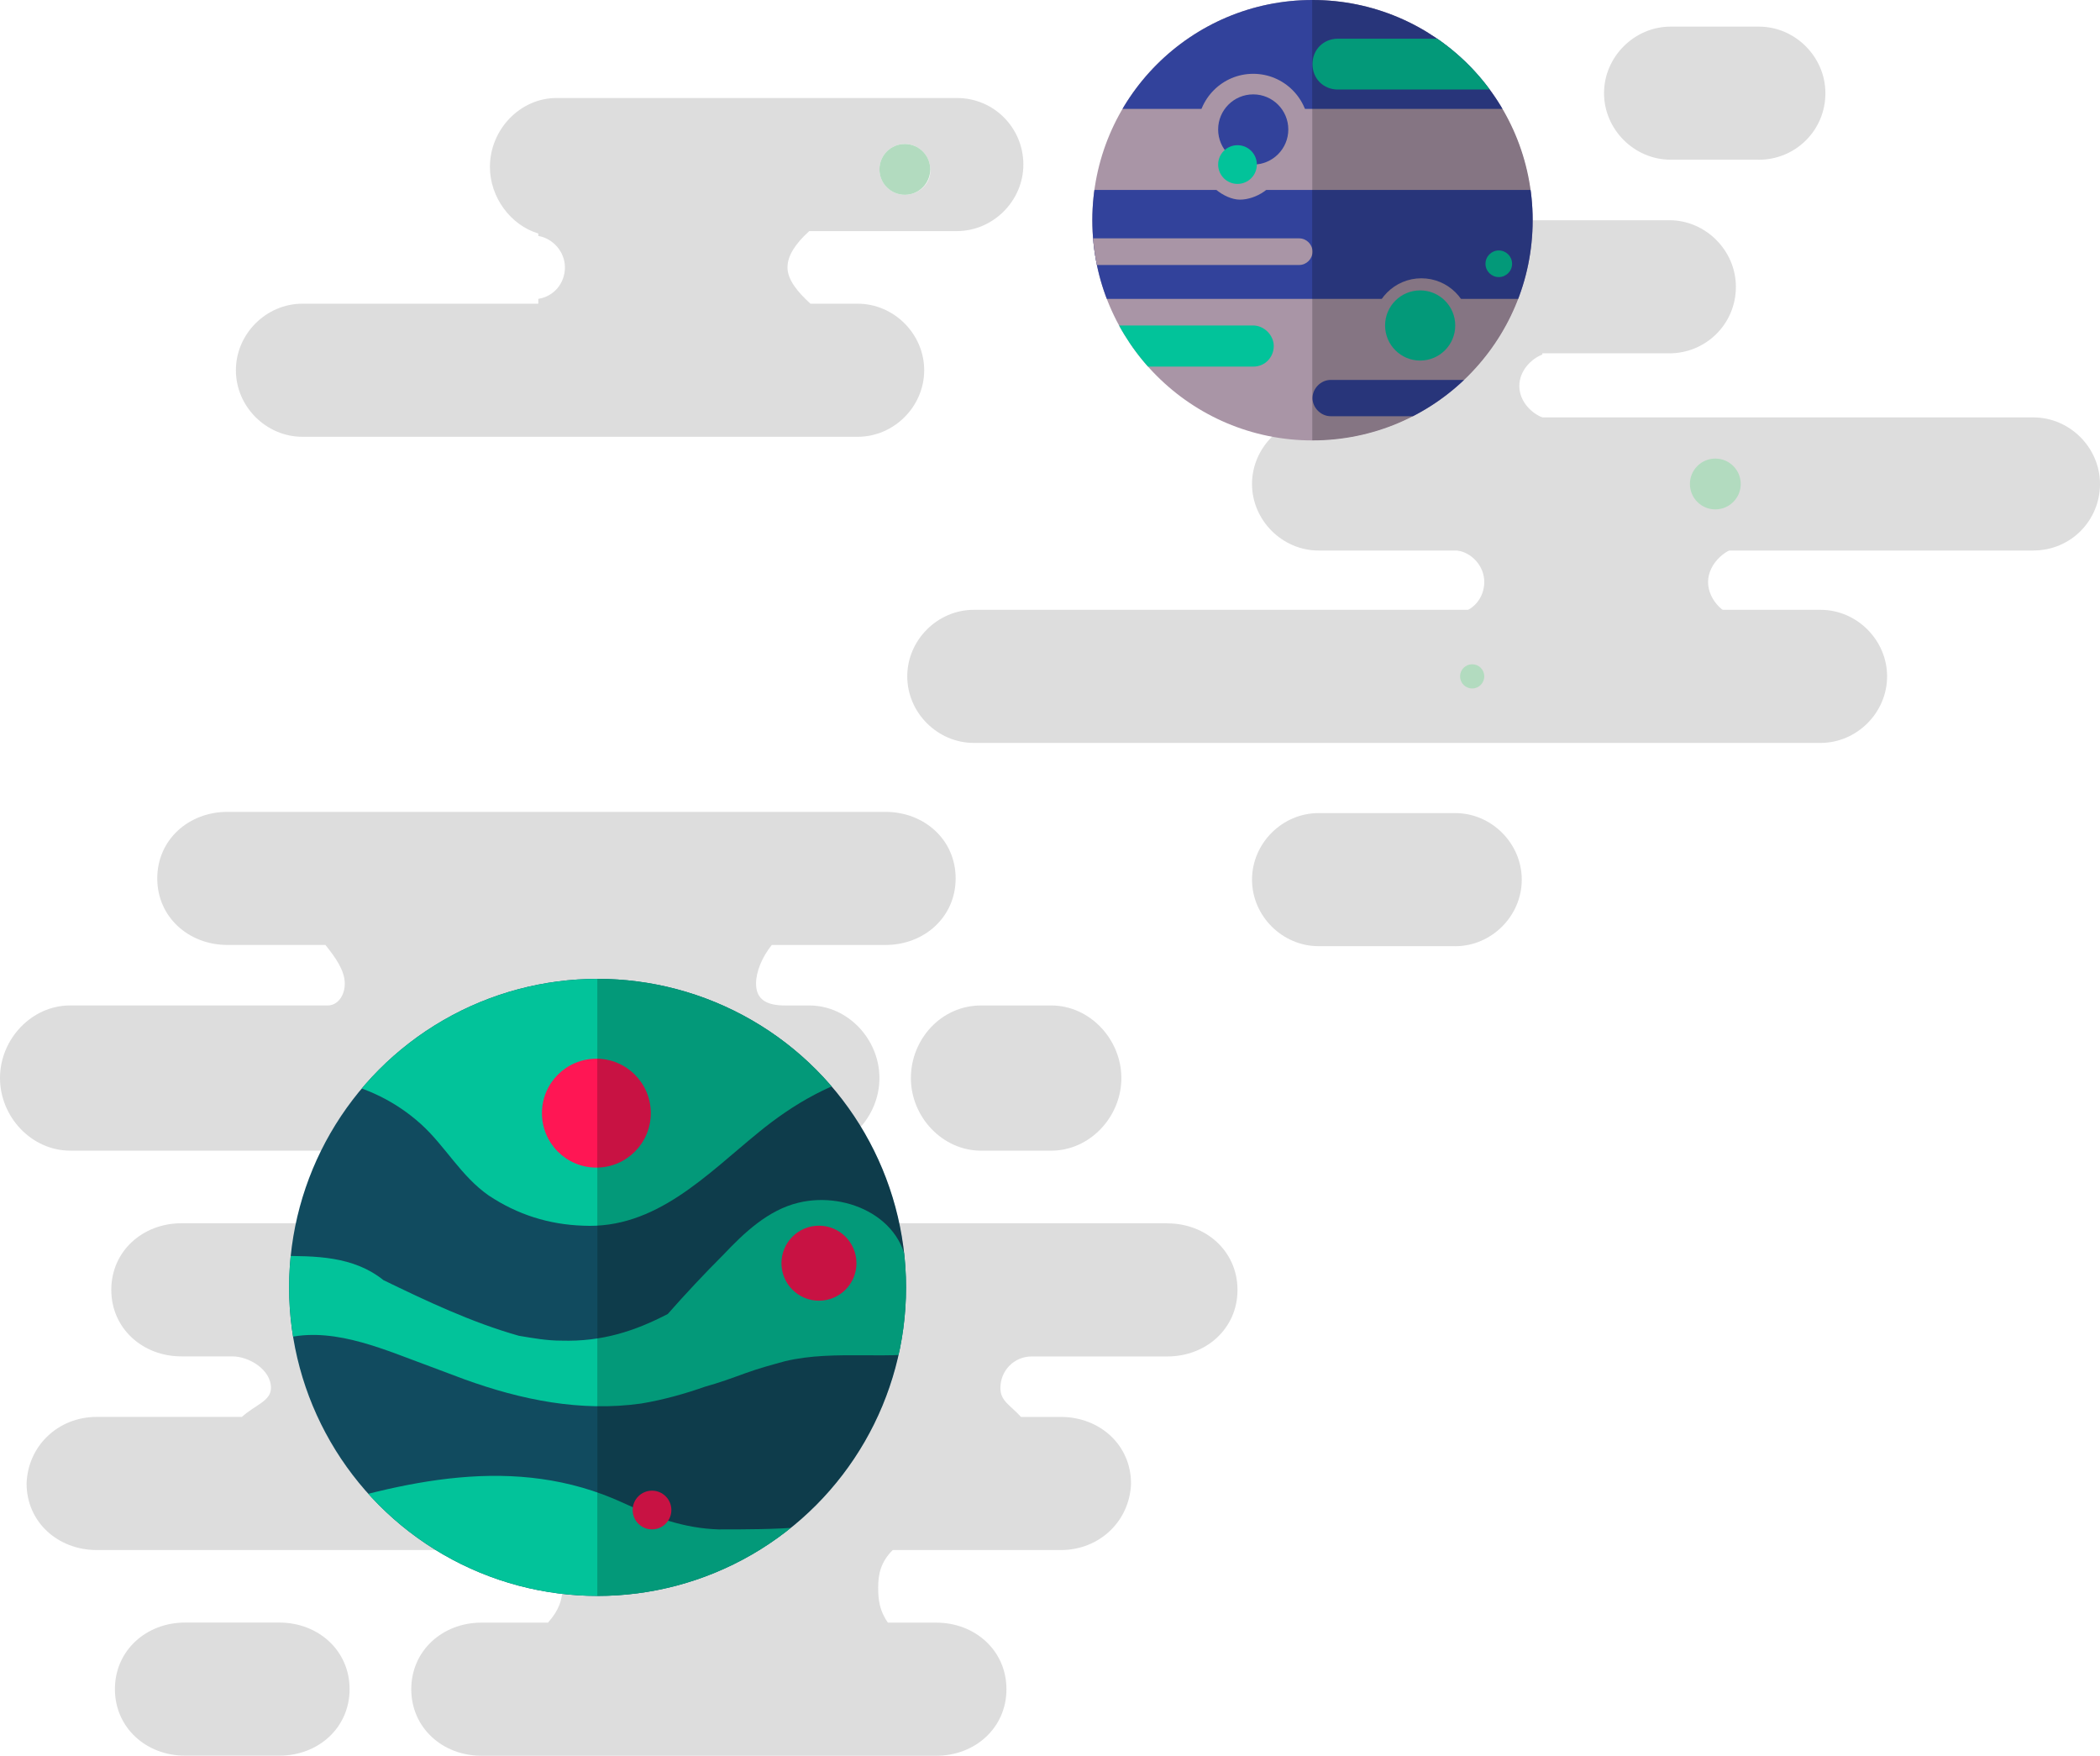 <svg xmlns="http://www.w3.org/2000/svg" xmlns:xlink="http://www.w3.org/1999/xlink" width="88.536" height="74.001" viewBox="40.035 351.579 88.536 74.001"><path fill="#DDD" d="M116.79 382.893h-35.7c-1.53 0-2.805-1.275-2.805-2.805 0-1.53 1.275-2.805 2.805-2.805h35.7c1.53 0 2.805 1.275 2.805 2.805 0 1.53-1.275 2.805-2.805 2.805zM114.19 358.31h-3.724c-1.53 0-2.805-1.274-2.805-2.804 0-1.53 1.276-2.805 2.806-2.805h3.723c1.53 0 2.804 1.276 2.804 2.806 0 1.58-1.275 2.805-2.805 2.805zM101.388 391.46h-5.763c-1.53 0-2.805-1.274-2.805-2.804 0-1.53 1.275-2.805 2.805-2.805h5.763c1.53 0 2.805 1.276 2.805 2.806s-1.275 2.805-2.805 2.805zM125.766 374.784h-30.14c-1.53 0-2.806-1.275-2.806-2.805 0-1.53 1.275-2.806 2.805-2.806h30.14c1.53 0 2.806 1.275 2.806 2.805 0 1.53-1.223 2.804-2.804 2.804zM110.415 366.47h-14.79c-1.53 0-2.805-1.274-2.805-2.804 0-1.53 1.275-2.805 2.805-2.805h14.79c1.53 0 2.805 1.276 2.805 2.806 0 1.58-1.275 2.805-2.805 2.805z"/><path fill="#DDD" d="M112.047 376.11c0-.765.765-1.53 1.683-1.53h-12.24v.204c.612.102 1.122.663 1.122 1.326s-.46 1.224-1.122 1.326v.204h12.19c-.92 0-1.633-.765-1.633-1.53zM104.09 367.848c0-.612.46-1.122.97-1.326v-.102h-5.61v3.06h5.61v-.306c-.51-.204-.97-.714-.97-1.326zM80.376 355.71h-16.88c-1.53 0-2.806 1.326-2.806 2.907 0 1.275.867 2.448 2.04 2.805v.102c.612.102 1.122.663 1.122 1.326s-.46 1.224-1.122 1.326v.204h-9.945c-1.53 0-2.805 1.275-2.805 2.805 0 1.53 1.275 2.805 2.805 2.805h23.41c1.53 0 2.804-1.275 2.804-2.805 0-1.53-1.276-2.805-2.806-2.805h-1.99c-.56-.51-.968-1.02-.968-1.53s.357-1.02.918-1.53h6.222c1.53 0 2.805-1.275 2.805-2.805 0-1.53-1.223-2.805-2.804-2.805zm-2.193 4.08c-.612 0-1.07-.51-1.07-1.07 0-.613.51-1.072 1.07-1.072.612 0 1.07.51 1.07 1.07.052.562-.458 1.072-1.07 1.072z"/><circle fill="#B2DBBF" cx="78.183" cy="358.719" r="1.071"/><circle fill="#B2DBBF" cx="112.353" cy="371.979" r="1.071"/><circle fill="#B2DBBF" cx="102.102" cy="380.088" r=".51"/><g><defs><circle id="a" cx="95.37" cy="360.861" r="9.282"/></defs><clipPath id="b"><use xlink:href="#a" overflow="visible"/></clipPath><g clip-path="url(#b)"><circle fill="#A995A6" cx="95.37" cy="360.861" r="9.282"/><path fill="#32429B" d="M81.702 350.253h29.12v5.916h-29.12zM83.232 359.586h26.316v4.59H83.232zM104.958 369.123h-8.823c-.408 0-.765-.357-.765-.765 0-.408.357-.765.765-.765h8.823c.408 0 .765.357.765.765-.05.46-.357.765-.765.765z"/><path fill="#A995A6" d="M94.81 362.748H83.792c-.306 0-.56-.255-.56-.56 0-.307.254-.562.56-.562H94.81c.305 0 .56.255.56.56 0 .307-.255.562-.56.562z"/><path fill="#02C39A" d="M109.395 355.353H96.44c-.61 0-1.07-.46-1.07-1.07 0-.613.46-1.072 1.07-1.072h12.955c.612 0 1.07.46 1.07 1.072 0 .56-.458 1.07-1.07 1.07z"/><circle fill="#A995A6" cx="92.871" cy="357.036" r="2.346"/><circle fill="#32429B" cx="92.871" cy="357.036" r="1.479"/><circle fill="#A995A6" cx="99.96" cy="365.349" r="2.04"/><circle fill="#02C39A" cx="99.909" cy="365.298" r="1.479"/><path fill="#A995A6" d="M90.83 358.77c-.05.51.817 1.224 1.48 1.224s1.53-.51 1.53-1.173l-3.01-.05z"/><circle fill="#02C39A" cx="92.208" cy="358.515" r=".816"/><path fill="#02C39A" d="M92.87 367.032h-10.3c-.46 0-.868-.408-.868-.867 0-.46.408-.867.867-.867h10.3c.46 0 .868.408.868.867 0 .46-.357.867-.867.867z"/><circle fill="#02C39A" cx="103.224" cy="362.697" r=".561"/></g><g><defs><circle id="c" cx="95.37" cy="360.861" r="9.282"/></defs><clipPath id="d"><use xlink:href="#c" overflow="visible"/></clipPath><g clip-path="url(#d)"><defs><path id="e" d="M95.37 346.02h19.38v31.57H95.37z"/></defs><clipPath id="f"><use xlink:href="#e" overflow="visible"/></clipPath><g opacity=".22" clip-path="url(#f)"><circle fill="#050505" cx="95.37" cy="360.861" r="9.282"/><defs><circle id="g" cx="95.37" cy="360.861" r="9.282"/></defs><clipPath id="h"><use xlink:href="#g" overflow="visible"/></clipPath><g clip-path="url(#h)" fill="#050505"><circle cx="95.37" cy="360.861" r="9.282"/><path d="M81.702 350.253h29.12v5.916h-29.12zM83.232 359.586h26.316v4.59H83.232zM104.958 369.123h-8.823c-.408 0-.765-.357-.765-.765 0-.408.357-.765.765-.765h8.823c.408 0 .765.357.765.765-.05.46-.357.765-.765.765z"/><path d="M94.81 362.748H83.792c-.306 0-.56-.255-.56-.56 0-.307.254-.562.56-.562H94.81c.305 0 .56.255.56.56 0 .307-.255.562-.56.562zM109.395 355.353H96.44c-.61 0-1.07-.46-1.07-1.07 0-.613.46-1.072 1.07-1.072h12.955c.612 0 1.07.46 1.07 1.072 0 .56-.458 1.07-1.07 1.07z"/><circle cx="92.871" cy="357.036" r="2.346"/><circle cx="92.871" cy="357.036" r="1.479"/><path d="M90.32 354.945h-6.425c-.408 0-.714-.306-.714-.714 0-.407.307-.713.715-.713h6.426c.41 0 .715.306.715.714 0 .41-.306.715-.714.715z"/><circle cx="99.96" cy="365.349" r="2.04"/><circle cx="99.909" cy="365.298" r="1.479"/><path d="M90.83 358.77c-.05.51.817 1.224 1.48 1.224s1.53-.51 1.53-1.173l-3.01-.05z"/><circle cx="92.208" cy="358.515" r=".816"/><path d="M92.87 367.032h-10.3c-.46 0-.868-.408-.868-.867 0-.46.408-.867.867-.867h10.3c.46 0 .868.408.868.867 0 .46-.357.867-.867.867zM108.273 361.575h-7.038c-.408 0-.714-.306-.714-.714 0-.407.307-.713.715-.713h7.038c.408 0 .714.306.714.714 0 .41-.306.715-.714.715z"/><circle cx="99.042" cy="360.912" r=".714"/><circle cx="103.224" cy="362.697" r=".561"/></g></g></g><circle clip-path="url(#d)" fill="#02C39A" cx="62.322" cy="376.11" r="2.142"/><circle clip-path="url(#d)" fill="#02C39A" cx="122.91" cy="364.074" r="1.683"/><circle clip-path="url(#d)" fill="#02C39A" cx="95.37" cy="397.224" r="2.193"/><circle clip-path="url(#d)" fill="#FF1654" cx="80.274" cy="349.284" r="1.734"/><circle clip-path="url(#d)" fill="#A995A6" cx="107.967" cy="413.187" r="3.927"/><circle clip-path="url(#d)" fill="#FF1654" cx="108.018" cy="413.136" r="2.754"/><circle clip-path="url(#d)" fill="#A995A6" cx="117.504" cy="391.614" r="2.244"/><circle clip-path="url(#d)" fill="#A995A6" cx="105.978" cy="345.918" r="1.428"/></g><g><path fill="#161F45" d="M41.157 414.31v-.052.05zM87.618 414.207c0 .05 0 .05 0 0v.05-.05z"/><path fill="#DDD" d="M89.25 403.14H47.685c-1.632 0-2.958 1.173-2.958 2.806 0 1.632 1.326 2.805 2.958 2.805h2.142c.714 0 1.632.562 1.632 1.327 0 .56-.664.714-1.225 1.224h-6.12c-1.632 0-2.907 1.226-2.958 2.807 0 1.632 1.326 2.805 2.958 2.805h18.82c.56.51.815.97.815 1.58 0 .51-.153.97-.612 1.48h-2.805c-1.632 0-2.958 1.173-2.958 2.806 0 1.632 1.326 2.805 2.958 2.805H79.51c1.63 0 2.957-1.173 2.957-2.805 0-1.633-1.326-2.806-2.958-2.806h-2.04c-.358-.51-.41-.97-.41-1.48 0-.56.103-1.07.613-1.58h7.09c1.63 0 2.906-1.225 2.957-2.805 0-1.633-1.326-2.806-2.958-2.806H83.08c-.46-.51-.868-.662-.868-1.223 0-.714.56-1.326 1.326-1.326h5.712c1.632 0 2.958-1.172 2.958-2.804 0-1.633-1.326-2.806-2.958-2.806zM74.154 400.08c1.632 0 2.958-1.428 2.958-3.06 0-1.632-1.326-3.06-2.958-3.06h-1.02c-.714 0-1.224-.205-1.224-.92 0-.51.255-1.12.663-1.63h4.794c1.632 0 2.958-1.174 2.958-2.806S79 385.8 77.367 385.8H49.623c-1.632 0-2.958 1.172-2.958 2.804s1.326 2.805 2.958 2.805h4.131c.41.51.817 1.07.817 1.63 0 .51-.306.92-.714.92H42.993c-1.632 0-2.958 1.427-2.958 3.06 0 1.632 1.326 3.06 2.958 3.06h31.16zM78.438 397.02c0 1.633 1.326 3.06 2.958 3.06h2.958c1.632 0 2.958-1.427 2.958-3.06 0-1.63-1.326-3.06-2.958-3.06h-2.958c-1.683 0-2.958 1.428-2.958 3.06z"/><path fill="#DDD" d="M51.816 419.97h-3.978c-1.632 0-2.958 1.173-2.958 2.806 0 1.632 1.326 2.805 2.958 2.805h3.978c1.632 0 2.958-1.172 2.958-2.804 0-1.633-1.326-2.806-2.958-2.806z"/><path fill="#161F45" d="M45.85 408.75H46h-.153z"/><g><defs><circle id="i" cx="65.229" cy="405.843" r="13.005"/></defs><clipPath id="j"><use xlink:href="#i" overflow="visible"/></clipPath><g clip-path="url(#j)"><circle fill="#114B5F" cx="65.229" cy="405.843" r="13.005"/><path fill="#02C39A" d="M82.212 395.235c-1.58-.867-3.264-1.122-4.947-.918-3.723-.612-7.497-1.173-11.27-1.683-2.347-.306-5.05-1.02-7.396-.46-1.48.358-2.347 1.684-2.296 3.06-2.193-.815-4.692-.866-6.885-.152-1.48.51-.868 2.855.662 2.346 2.652-.918 5.61-.356 7.7 1.53 1.02.918 1.684 2.193 2.857 3.01 1.223.815 2.55 1.224 3.977 1.274 3.06.152 5.202-2.143 7.395-3.927 1.428-1.174 3.213-2.244 5.1-2.55 1.377.254 2.703.458 4.08.713 1.377.256 2.295-1.478 1.02-2.243z"/><path fill="#02C39A" d="M79.764 405.996c-.51-.103-1.02-.204-1.53-.255.05-.102.05-.203.05-.306.103-2.447-2.498-3.672-4.59-3.16-1.274.305-2.294 1.273-3.16 2.19-.817.817-1.582 1.633-2.347 2.5-1.377.714-2.754 1.173-4.488 1.122-.613 0-1.174-.102-1.786-.204-1.99-.56-3.927-1.48-5.712-2.346-1.275-1.02-2.856-1.02-4.437-1.02-1.887 0-3.723.662-4.692 2.346-.663 1.224.867 2.346 1.785 1.632.204.102.46.102.714.05.357.205.765.256 1.224 0 1.887-1.223 4.03-.61 5.967.104.97.356 1.887.714 2.856 1.07 2.396.867 4.895 1.377 7.445 1.02.918-.152 1.836-.407 2.703-.713.56-.153 1.122-.357 1.683-.562s1.123-.356 1.684-.51c2.142-.51 4.437 0 6.63-.46 1.173-.406 1.122-2.242 0-2.497zM81.04 414.462c-2.04.51-4.132 1.02-6.223 1.428-.306.052-.612.052-.918.052-1.174.102-2.398.102-3.57.102-1.48-.05-2.704-.51-4.03-1.122-4.54-2.09-9.282-.918-13.82.51-1.53.46-.868 2.856.662 2.347 1.122-.358 2.295-.715 3.468-.97.102.203.255.407.56.56 1.735.816 4.744 2.55 6.733 1.734 1.785.357 3.672.256 5.457.103 1.938-.204 3.927-.51 5.865-.867 2.244-.204 4.437-.612 6.528-1.48 1.377-.613.867-2.806-.714-2.398z"/><circle fill="#FF1654" cx="65.178" cy="398.499" r="2.295"/><circle fill="#FF1654" cx="74.562" cy="404.823" r="1.581"/><circle fill="#FF1654" cx="67.524" cy="415.227" r=".816"/></g><g><defs><circle id="k" cx="65.229" cy="405.843" r="13.005"/></defs><clipPath id="l"><use xlink:href="#k" overflow="visible"/></clipPath><g clip-path="url(#l)"><defs><path id="m" d="M65.23 390.95h32.69v32.69H65.23z"/></defs><clipPath id="n"><use xlink:href="#m" overflow="visible"/></clipPath><g opacity=".22" clip-path="url(#n)"><circle fill="#050505" cx="65.229" cy="405.843" r="13.005"/><defs><circle id="o" cx="65.229" cy="405.843" r="13.005"/></defs><clipPath id="p"><use xlink:href="#o" overflow="visible"/></clipPath><g clip-path="url(#p)" fill="#050505"><circle cx="65.229" cy="405.843" r="13.005"/><path d="M82.212 395.235c-1.58-.867-3.264-1.122-4.947-.918-3.723-.612-7.497-1.173-11.27-1.683-2.347-.306-5.05-1.02-7.396-.46-1.48.358-2.347 1.684-2.296 3.06-2.193-.815-4.692-.866-6.885-.152-1.48.51-.868 2.855.662 2.346 2.652-.918 5.61-.356 7.7 1.53 1.02.918 1.684 2.193 2.857 3.01 1.223.815 2.55 1.224 3.977 1.274 3.06.152 5.202-2.143 7.395-3.927 1.428-1.174 3.213-2.244 5.1-2.55 1.377.254 2.703.458 4.08.713 1.377.256 2.295-1.478 1.02-2.243z"/><path d="M79.764 405.996c-.51-.103-1.02-.204-1.53-.255.05-.102.05-.203.05-.306.103-2.447-2.498-3.672-4.59-3.16-1.274.305-2.294 1.273-3.16 2.19-.817.817-1.582 1.633-2.347 2.5-1.377.714-2.754 1.173-4.488 1.122-.613 0-1.174-.102-1.786-.204-1.99-.56-3.927-1.48-5.712-2.346-1.275-1.02-2.856-1.02-4.437-1.02-1.887 0-3.723.662-4.692 2.346-.663 1.224.867 2.346 1.785 1.632.204.102.46.102.714.05.357.205.765.256 1.224 0 1.887-1.223 4.03-.61 5.967.104.97.356 1.887.714 2.856 1.07 2.396.867 4.895 1.377 7.445 1.02.918-.152 1.836-.407 2.703-.713.56-.153 1.122-.357 1.683-.562s1.123-.356 1.684-.51c2.142-.51 4.437 0 6.63-.46 1.173-.406 1.122-2.242 0-2.497zM81.04 414.462c-2.04.51-4.132 1.02-6.223 1.428-.306.052-.612.052-.918.052-1.174.102-2.398.102-3.57.102-1.48-.05-2.704-.51-4.03-1.122-4.54-2.09-9.282-.918-13.82.51-1.53.46-.868 2.856.662 2.347 1.122-.358 2.295-.715 3.468-.97.102.203.255.407.56.56 1.735.816 4.744 2.55 6.733 1.734 1.785.357 3.672.256 5.457.103 1.938-.204 3.927-.51 5.865-.867 2.244-.204 4.437-.612 6.528-1.48 1.377-.613.867-2.806-.714-2.398z"/><circle cx="65.178" cy="398.499" r="2.295"/><circle cx="74.562" cy="404.823" r="1.581"/><circle cx="67.524" cy="415.227" r=".816"/><path d="M57.68 403.344c-3.57-1.326-7.24-2.142-10.556-2.295-3.57-.205-5.712.61-8.16 1.224-.97.255.918 1.274 1.887 1.07 2.092-.51 3.928-1.224 6.886-1.173 2.703.052 6.07.766 9.078 1.888 1.428.51 2.346-.153.867-.714zM85.22 409.413c-5.15.05-10.556 2.09-15.758 2.244-1.07.05-1.377 1.428-.306 1.377 5.202-.153 10.608-2.193 15.76-2.244 1.07 0 1.325-1.377.305-1.377zM64.515 380.343c-4.335-.255-8.62-.05-12.903.663-3.366.56-6.834 1.785-9.13 4.437-1.02 1.173.715 2.958 1.735 1.734 2.142-2.448 5.304-3.315 8.415-3.876 3.927-.662 7.905-.764 11.883-.51 1.58.052 1.58-2.396 0-2.447z"/></g></g></g><circle clip-path="url(#l)" fill="#B2DBBF" cx="72.675" cy="420.837" r=".816"/><circle clip-path="url(#l)" fill="#B2DBBF" cx="82.62" cy="405.282" r=".663"/><circle clip-path="url(#l)" fill="#B2DBBF" cx="57.783" cy="389.319" r="1.071"/></g></g></g></g></svg>